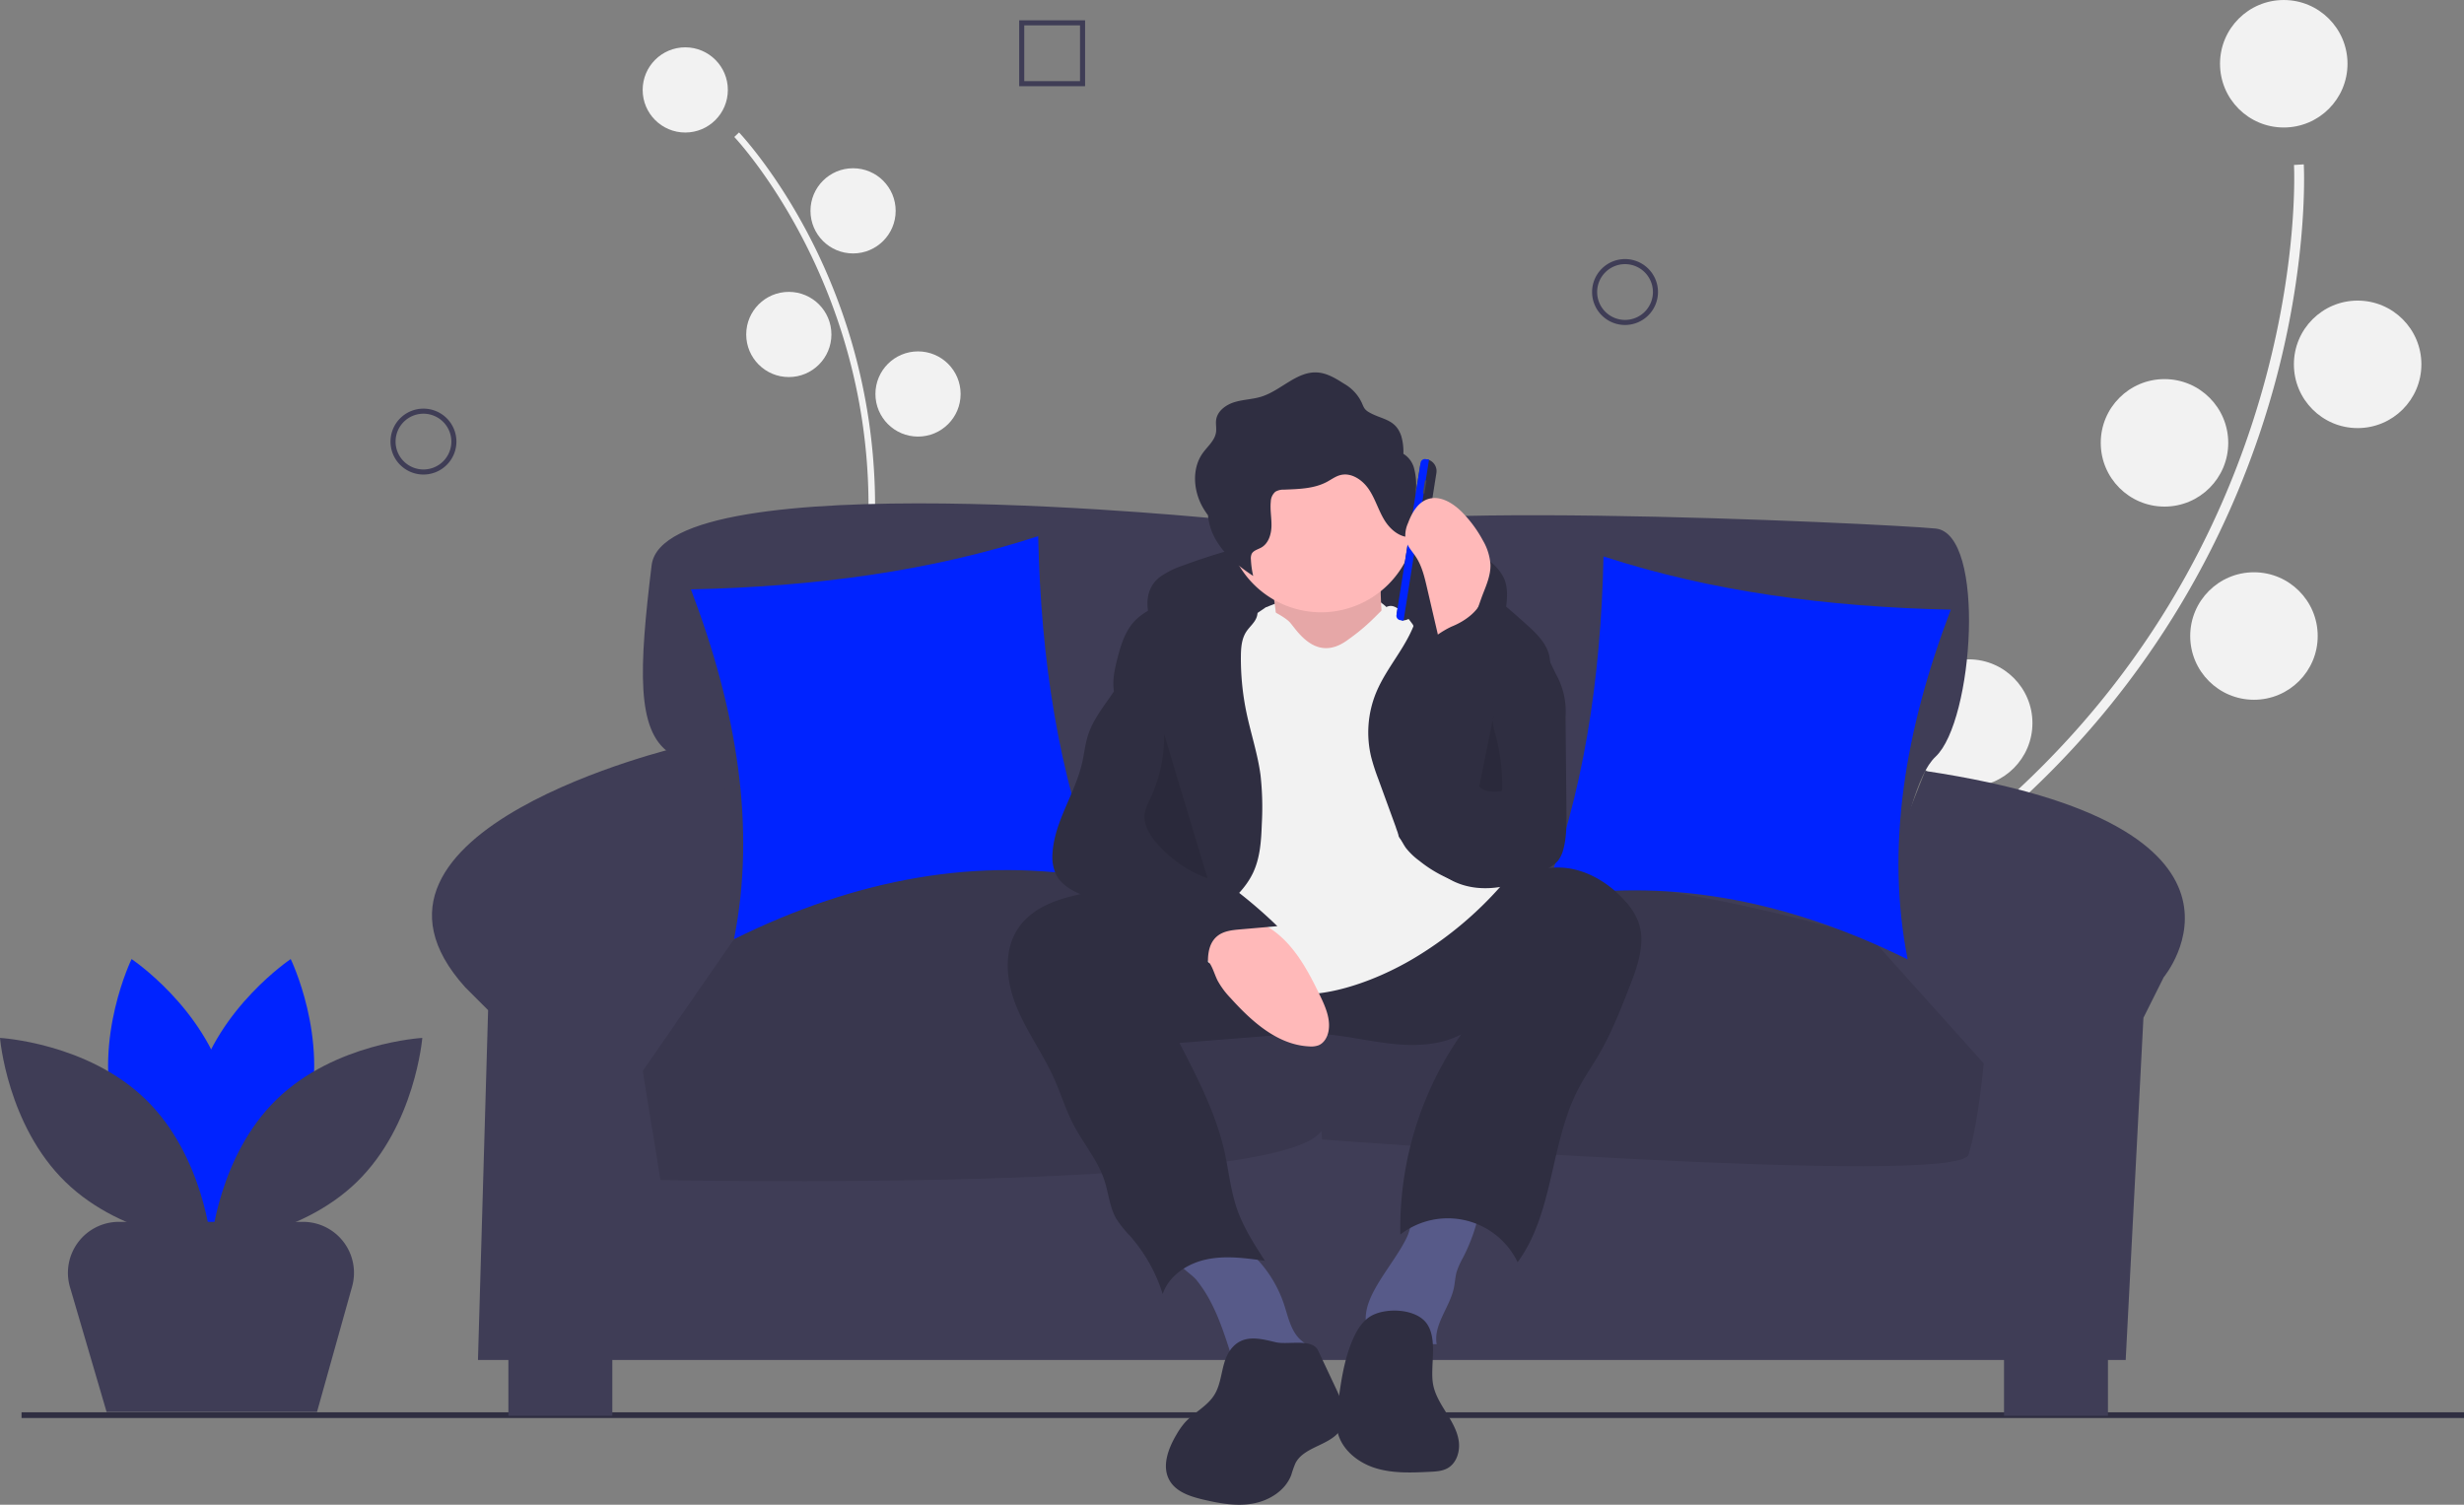 <svg data-name="Layer 1" xmlns="http://www.w3.org/2000/svg" width="972.005" height="593.594"><rect width="100%" height="100%" fill="#808080" stroke="none"/><path d="M367.564 372.999c-.403-.4-9.968-10.087-18.076-33.07-7.438-21.087-14.944-57.857-8.458-113.29 12.288-105.013-50.722-171.938-51.36-172.602l1.865-1.79c.161.167 16.362 17.198 30.776 47.095a231.447 231.447 0 0 1 21.287 127.598c-12.266 104.834 25.408 143.845 25.79 144.227Z" fill="#f2f2f2"/><circle cx="270.322" cy="35.474" r="16.803" fill="#f2f2f2"/><circle cx="336.521" cy="83.176" r="16.803" fill="#f2f2f2"/><circle cx="311.173" cy="131.942" r="16.803" fill="#f2f2f2"/><circle cx="362.143" cy="155.421" r="16.803" fill="#f2f2f2"/><circle cx="319.771" cy="221.65" r="16.803" fill="#f2f2f2"/><path d="M377.572 371.192s-26.135-36.196 15.478-78.29ZM357.318 375.365s-17.862-40.916-75.272-26.51ZM684.23 504.054c-.07-.847-1.57-21.163 11.491-55.215 11.983-31.241 39.107-80.418 100.277-137.283C911.88 203.831 905.022 66.448 904.938 65.072l3.863-.232c.021.35 1.957 35.47-10.627 83.518a346.353 346.353 0 0 1-99.542 166.032c-115.685 107.542-110.61 188.541-110.546 189.347Z" fill="#f2f2f2"/><circle cx="900.904" cy="25.151" r="25.146" fill="#f2f2f2"/><circle cx="930.048" cy="143.727" r="25.146" fill="#f2f2f2"/><circle cx="853.855" cy="174.696" r="25.146" fill="#f2f2f2"/><circle cx="889.149" cy="250.898" r="25.146" fill="#f2f2f2"/><circle cx="776.617" cy="285.246" r="25.146" fill="#f2f2f2"/><path d="M697.387 511.706s5.34-66.596 93.591-74.182ZM670.262 496.81s19.345-63.947-60.042-103.234Z" fill="#f2f2f2"/><path d="M121.42 440.376c-8.382 30.985-37.092 50.175-37.092 50.175s-15.121-31.047-6.739-62.033 37.093-50.175 37.093-50.175 15.12 31.047 6.739 62.033Z" fill="#0023ff"/><path d="M45.166 440.376C53.548 471.36 82.26 490.55 82.26 490.55s15.12-31.047 6.739-62.033-37.093-50.175-37.093-50.175-15.121 31.047-6.739 62.033Z" fill="#0023ff"/><path d="M57.483 433.717c23.001 22.39 25.81 56.81 25.81 56.81s-34.482-1.884-57.483-24.274S0 409.443 0 409.443s34.482 1.883 57.483 24.274ZM109.104 433.717c-23.001 22.39-25.81 56.81-25.81 56.81s34.482-1.884 57.483-24.274 25.81-56.81 25.81-56.81-34.483 1.883-57.483 24.274Z" fill="#3f3d56"/><path fill="#2f2e41" d="M8.496 557.13h963.51v2.241H8.496z"/><path d="M517.05 213s-10-10-33-8c0 0-222-23-227 18s-6 65 7 74c0 0 42.5 38.5 20.5 72.5l-12 20 471-4s5-73 20-87 20-88 0-90-252-13-246.5 4.5Z" fill="#3f3d56"/><path d="M268.55 294.5s-141 33-85 95l9 9-4 138h650l7-135 8-16s49.82-59.75-94.09-81.375L733.55 369.5l-438-3s-3-74-27-72Z" fill="#3f3d56"/><path fill="#3f3d56" d="M200.55 527.5h41v31h-41zM790.55 527.5h41v31h-41zM509.444 370s-97.894-69.5-219.894.5l-36 52 7 43s253 4 256-23-7.106-72.5-7.106-72.5ZM738.55 370.5s-171.752-55-223.376 0l6.376 79s251 19 255 6 6-36 6-36Z"/><path d="M738.55 370.5s-171.752-55-223.376 0l.142 1.762c-.17-.817-.266-1.262-.266-1.262s-103.5-70.5-225.5-.5l-36 52 7 43s244.984 5.211 260.724-19.425l.276 3.425s251 19 255 6 6-36 6-36Z" opacity=".1"/><path d="M272.55 232.5c48.603-1.034 94.68-7.202 137-21 1.03 48.68 8.029 94.21 24 135-47.314-8.598-95.335-.09-144 24 8.74-44.006 1.184-90.268-17-138ZM769.55 240.5c-48.603-1.034-94.679-7.202-137-21-1.03 48.68-8.028 94.21-24 135 47.315-8.598 95.336-.09 144 24-8.74-44.006-1.184-90.268 17-138Z" fill="#0023ff"/><path d="M457.422 227.725a33.84 33.84 0 0 1 9.264-4.646 236.206 236.206 0 0 1 65.268-14.208c19.408-1.376 40.442.259 55.6 12.456a19.118 19.118 0 0 1 5.64 6.57c1.907 4.116 1.329 8.9.711 13.393a15.133 15.133 0 0 1-1.298 5.041c-2.04 3.884-7.062 5.244-11.424 4.779s-8.455-2.312-12.758-3.167a57.027 57.027 0 0 0-8.057-.82l-26.985-1.462c-16.78-.908-33.781-1.802-50.241 1.585a50.044 50.044 0 0 0-14.516 5.002c-3.76 2.11-6.29 5.14-9.779 1.24-6.129-6.848-9.52-19.437-1.425-25.763Z" fill="#2f2e41"/><path d="M499.238 239.658s36.295-16.27 50.062 2.503-7.51 11.264-7.51 11.264l-23.779 7.51-26.283-5.007Z" fill="#f2f2f2"/><path d="M501.115 227.768s5.006 23.78 1.252 30.037 21.276 15.02 21.276 15.02l23.78-10.013s-6.258-38.799 0-46.308Z" fill="#ffb9b9"/><path d="M501.115 227.768s5.006 23.78 1.252 30.037 21.276 15.02 21.276 15.02l23.78-10.013s-6.258-38.799 0-46.308Z" opacity=".1"/><path d="M477.663 513.703c3.58 6.865 5.901 14.302 8.27 21.674a1.763 1.763 0 0 0 2.191 1.457l22.262-.025c2.747-.003 6.433-.885 6.405-3.633-.02-1.93-1.994-3.133-3.462-4.386-4.075-3.477-5.136-9.211-6.824-14.295a48.497 48.497 0 0 0-18.045-24.237 10.561 10.561 0 0 0-3.858-1.907 10.756 10.756 0 0 0-4.23.23c-3.907.788-18.5 3.486-15.744 9.17 1.187 2.448 5.586 4.995 7.43 7.282a52.295 52.295 0 0 1 5.605 8.67ZM555.076 487.883a50.581 50.581 0 0 1-2.617 4.811c-3.225 5.32-7.031 10.281-10.034 15.729-1.874 3.398-3.45 7.07-3.658 10.945s1.158 7.999 4.249 10.344c3.231 2.453 7.662 2.566 11.678 1.995s8.01-1.723 12.055-1.42c-1.364-7.718 5.146-14.51 6.774-22.178.457-2.153.525-4.386 1.138-6.5a31.861 31.861 0 0 1 2.52-5.572 72.036 72.036 0 0 0 6.798-20.051c.153-.847-19.789-.986-21.66-.581-5.837 1.262-4.983 7.637-7.243 12.478Z" fill="#575a89"/><path d="M401.37 366.627c-5.692 8.909-4.38 20.715-.382 30.503s10.362 18.44 14.718 28.073c2.777 6.142 4.724 12.654 7.85 18.625 3.873 7.394 9.526 13.911 12.124 21.843 1.657 5.056 2.037 10.598 4.72 15.192a46.56 46.56 0 0 0 5.527 6.858 63.372 63.372 0 0 1 12.74 22.757c2.453-7.305 9.796-12.094 17.337-13.674s15.356-.506 22.985.571c-4.256-6.593-8.553-13.27-11.09-20.696-2.453-7.182-3.177-14.823-4.83-22.23-3.39-15.191-10.63-29.202-17.797-43.017l36.842-2.922a143.638 143.638 0 0 1 18.1-.672c9.51.448 18.826 2.78 28.285 3.857s19.464.795 27.894-3.629a133.673 133.673 0 0 0-23.984 78.943 30.564 30.564 0 0 1 46.267 10.919c14.439-19.73 12.722-47.198 24.163-68.804 2.352-4.443 5.235-8.582 7.774-12.92 5.022-8.582 8.664-17.887 12.285-27.147 3.2-8.186 6.424-17.293 3.354-25.529a26.654 26.654 0 0 0-5.469-8.41c-6.6-7.278-15.789-12.661-25.611-12.885-15.08-.345-27.536 10.833-40.763 18.08-15.58 8.537-33.757 11.93-51.478 10.676-18.17-1.287-35.522-7.234-52.832-12.472a251.37 251.37 0 0 0-26.367-6.801c-7.423-1.393-14.493.15-21.808 2.048-7.965 2.067-15.97 5.69-20.553 12.863Z" fill="#2f2e41"/><path d="M558.687 203.988a37.578 37.578 0 0 1-37.547 37.547 36.643 36.643 0 0 1-6.67-.6 37.545 37.545 0 1 1 44.217-36.947Z" fill="#ffb9b9"/><path d="M499.238 239.658s6.883 3.129 9.386 5.632 10.013 16.27 22.529 7.51 13.767-13.768 17.521-13.768 8.761 7.51 8.761 7.51l34.418 103.253a144.148 144.148 0 0 1-31.915 26.909c-20.025 12.516-43.804 18.773-55.068 13.767s-32.541-8.76-36.296-18.773-10.012-40.05-10.012-40.05l17.522-76.346Z" fill="#f2f2f2"/><path d="M494.405 344.086c2.729-5.894 3.126-12.565 3.356-19.056a115.514 115.514 0 0 0-.509-19.277c-1.11-8.372-3.835-16.438-5.557-24.705a104.443 104.443 0 0 1-2.189-22.05c.025-3.379.27-6.937 2.112-9.77 1.284-1.978 3.294-3.509 4.097-5.726 1.574-4.346-2.316-8.898-6.578-10.688-5.07-2.13-10.866-1.986-16.201-.65s-10.311 3.794-15.24 6.234c-3.56 1.763-7.197 3.58-9.957 6.437-3.885 4.02-5.594 9.62-6.973 15.037-1.104 4.337-2.085 8.858-1.245 13.253 1.364 7.137 7.182 12.505 10.283 19.076 3.602 7.63 3.36 16.523 1.927 24.838s-3.976 16.446-4.76 24.847.42 17.432 5.683 24.027c2.145 2.687 7.964 9.056 11.89 8.336 3.085-.566 7.557-7.357 10.042-9.51 7.18-6.218 15.697-11.749 19.82-20.653ZM559.978 235.576c.11 6.98-2.967 13.615-6.586 19.586s-7.869 11.616-10.536 18.068a41.413 41.413 0 0 0-1.932 25.477 82.197 82.197 0 0 0 2.76 8.526l6.858 18.81a32.647 32.647 0 0 0 3.976 8.348 26.96 26.96 0 0 0 5.405 5.198 50.437 50.437 0 0 0 17.632 9.2c6.452 1.704 13.511 1.597 19.607-1.12a283.723 283.723 0 0 1 12.18-75.195c1.37-4.505 2.869-9.248 1.811-13.837-1.185-5.14-5.313-8.999-9.238-12.523-12.002-10.778-25.2-22.1-41.266-23.552-9.298-.841-.75 7.967-.67 13.014Z" fill="#2f2e41"/><path d="M477.845 381.088c.952 1.864 1.544 3.893 2.486 5.762a32.19 32.19 0 0 0 5.106 6.867c8.369 9.279 18.598 18.522 31.08 19.082a8.523 8.523 0 0 0 3.664-.46c2.183-.909 3.473-3.248 3.898-5.575.885-4.847-1.254-9.683-3.396-14.12-4.643-9.616-9.867-19.477-18.56-25.679-8.57-6.113-20.051-7.598-30.045-4.52-4.528 1.395-12.036 3.831-6.041 7.962 4.548 3.134 9.171 5.52 11.808 10.681Z" fill="#ffb9b9"/><path d="M485.353 532.543c-3.73 5.07-2.983 12.319-6.288 17.677-2.865 4.644-8.264 7.08-11.848 11.195a30.01 30.01 0 0 0-3.046 4.382c-3.324 5.568-6.026 12.704-2.752 18.302 2.633 4.504 8.17 6.264 13.246 7.463 6.417 1.516 13.085 2.73 19.576 1.571s12.835-5.133 15.15-11.307a43.683 43.683 0 0 1 1.62-4.571c3.518-6.927 14.553-7.002 18.154-13.886 2.52-4.817.204-10.64-2.112-15.56l-7.072-15.023c-2.346-4.986-11.86-2.119-16.82-3.313-6.468-1.559-13.154-3.275-17.808 3.07Z" fill="#2f2e41"/><path d="M540.052 519.637c-3.001 2.103-4.941 5.403-6.399 8.765-3.5 8.075-4.702 16.926-5.869 25.649-.467 3.494-.932 7.07-.202 10.52 1.508 7.123 7.963 12.369 14.911 14.547s14.4 1.843 21.673 1.486c2.336-.115 4.764-.255 6.812-1.384 3.656-2.015 5.083-6.753 4.457-10.879s-2.881-7.798-5.088-11.34-4.463-7.213-5.095-11.338c-1.063-6.94 1.937-17.127-2.327-23.406-4.272-6.292-17.171-6.617-22.873-2.62ZM557.742 184.42a9.53 9.53 0 0 0-4.133-5.395 21.872 21.872 0 0 0-.873-7.12c-2.274-6.722-7.66-6.337-12.743-9.309-2.205-1.29-2.068-2.429-3.216-4.547a16.876 16.876 0 0 0-6.503-6.635c-3.26-2.077-6.703-4.217-10.56-4.48-8.106-.552-14.322 7.073-22.07 9.52-3.414 1.078-7.084 1.123-10.517 2.142s-6.858 3.455-7.37 7c-.236 1.636.18 3.314-.059 4.95-.476 3.252-3.329 5.529-5.239 8.203-4.223 5.915-3.74 14.27-.363 20.704a29.102 29.102 0 0 0 2.436 3.81 23.441 23.441 0 0 0 2.57 8.706c3.378 6.435 9.189 11.243 15.26 15.238a36.016 36.016 0 0 1-.9-6.498 4.482 4.482 0 0 1 .275-2.153c.676-1.413 2.463-1.789 3.825-2.563 2.82-1.603 3.927-5.15 4.009-8.395s-.606-6.492-.266-9.72a5.31 5.31 0 0 1 1.818-3.906 6.28 6.28 0 0 1 3.428-.817c5.78-.236 11.819-.342 16.917-3.076 1.74-.932 3.356-2.165 5.266-2.663 4.333-1.13 8.761 1.907 11.258 5.624s3.742 8.14 6.046 11.979 6.284 7.264 10.739 6.809a1.783 1.783 0 0 0 1.33-.592 1.994 1.994 0 0 0 .245-1.133l.249-17.028a25.737 25.737 0 0 0-.859-8.654ZM438.918 273.489c-3.582 5.285-7.713 10.366-9.682 16.44-1.158 3.57-1.517 7.343-2.355 11.001-2.79 12.184-10.854 23.006-11.664 35.48a16.868 16.868 0 0 0 1.184 8.146c2.313 5.031 7.849 7.683 13.13 9.35s10.95 2.87 15.165 6.462a46.475 46.475 0 0 1 5.746 6.662 55.665 55.665 0 0 0 26.59 18.192c-.827-5.694-1.215-12.559 3.338-16.079 2.464-1.905 5.757-2.244 8.86-2.513l14.664-1.267a188.441 188.441 0 0 0-32.146-25.042c-4.055-2.505-8.468-5.147-10.32-9.54-1.157-2.745-1.141-5.82-1.169-8.8a216.863 216.863 0 0 0-2.762-32.556c-1.207-7.476-2.806-14.886-4.634-22.235-.513-2.063-3.547-11.317-7.28-9.152-.88.51-1.703 6.38-2.217 7.599a46.086 46.086 0 0 1-4.448 7.852Z" fill="#2f2e41"/><path d="M459.211 289.533a57.441 57.441 0 0 1-5.488 25.597 21.152 21.152 0 0 0-2.149 5.638c-.657 4.208 1.738 8.282 4.475 11.544a47.469 47.469 0 0 0 20.296 14.12" opacity=".1"/><path d="m552.643 244.684.884.14a2.95 2.95 0 0 1-2.453-3.376l9.132-57.696a2.95 2.95 0 0 1 3.376-2.453l-.884-.14a4.739 4.739 0 0 1 3.94 5.422l-8.573 54.163a4.739 4.739 0 0 1-5.422 3.94Z" fill="#2f2e41"/><path d="m562.386 181.112 1.339.212-10.055 63.524-1.34-.212a1.744 1.744 0 0 1-1.449-1.995l9.51-60.08a1.744 1.744 0 0 1 1.995-1.45Z" fill="#0023ff"/><rect x="675.723" y="342.677" width=".596" height="5.245" rx=".168" transform="rotate(8.995 1592.91 -455.965)" fill="#464353"/><path d="M585.273 233.586c1.38-3.477 2.783-7.074 2.689-10.814a21.79 21.79 0 0 0-3.001-9.6 49.065 49.065 0 0 0-7.829-10.747c-3.673-3.821-8.979-7.234-13.988-5.5-3.977 1.378-6.244 5.518-7.716 9.462a11.892 11.892 0 0 0-1.003 6.155c.487 2.715 2.584 4.8 4.104 7.102 2.382 3.61 3.403 7.923 4.381 12.136l2.454 10.567 4.216 18.15c-.111-.478 7.83-7.999 8.772-9.6 3.036-5.157 4.71-11.743 6.92-17.31Z" fill="#ffb9b9"/><path d="m607.817 253.516 5.989 12.455a29.926 29.926 0 0 1 3.775 16.84l.356 37.36c.047 4.993.085 10.06-1.229 14.877a11.914 11.914 0 0 1-2.065 4.442 13.885 13.885 0 0 1-3.542 2.853c-11.334 7.082-26.03 11.107-38.005 5.173a52.594 52.594 0 0 1-7.792-5.087c-4.772-3.534-9.615-7.137-13.185-11.882-3.737-4.967 13.445-23.863 10.931-29.547-4.503-10.183-2.01-34.333-9-43-1.017-1.261 8.228-.125 8.191-1.745-.074-3.275 7.78-8.01 10.81-9.255 5.175-2.128 11.133-6.471 12-12 11.005 14.432-19.898 58.039-2.531 63.312a1.792 1.792 0 0 0 2.756-1.531c.985-4.125 1.334-8.372 2.055-12.551a71.489 71.489 0 0 1 7.542-21.75c2.057-3.81 8.717-17.755 12.944-8.964Z" fill="#2f2e41"/><path d="M589.251 282.081c-.882 2.373-.081 4.997.599 7.436a74.918 74.918 0 0 1 2.73 21.738.791.791 0 0 1-.925.948c-2.889.177-6.196.196-8.156-1.934" opacity=".1"/><path d="M125.05 557h-83l-14.437-49.22A20.118 20.118 0 0 1 46.917 482h72.609a20.118 20.118 0 0 1 19.372 25.542ZM167.05 187.201a13 13 0 1 1 13-13 13.014 13.014 0 0 1-13 13Zm0-24a11 11 0 1 0 11 11 11.012 11.012 0 0 0-11-11ZM641.05 128.201a13 13 0 1 1 13-13 13.014 13.014 0 0 1-13 13Zm0-24a11 11 0 1 0 11 11 11.012 11.012 0 0 0-11-11ZM428.05 34h-26V8h26Zm-24-2h22V10h-22Z" fill="#3f3d56"/></svg>